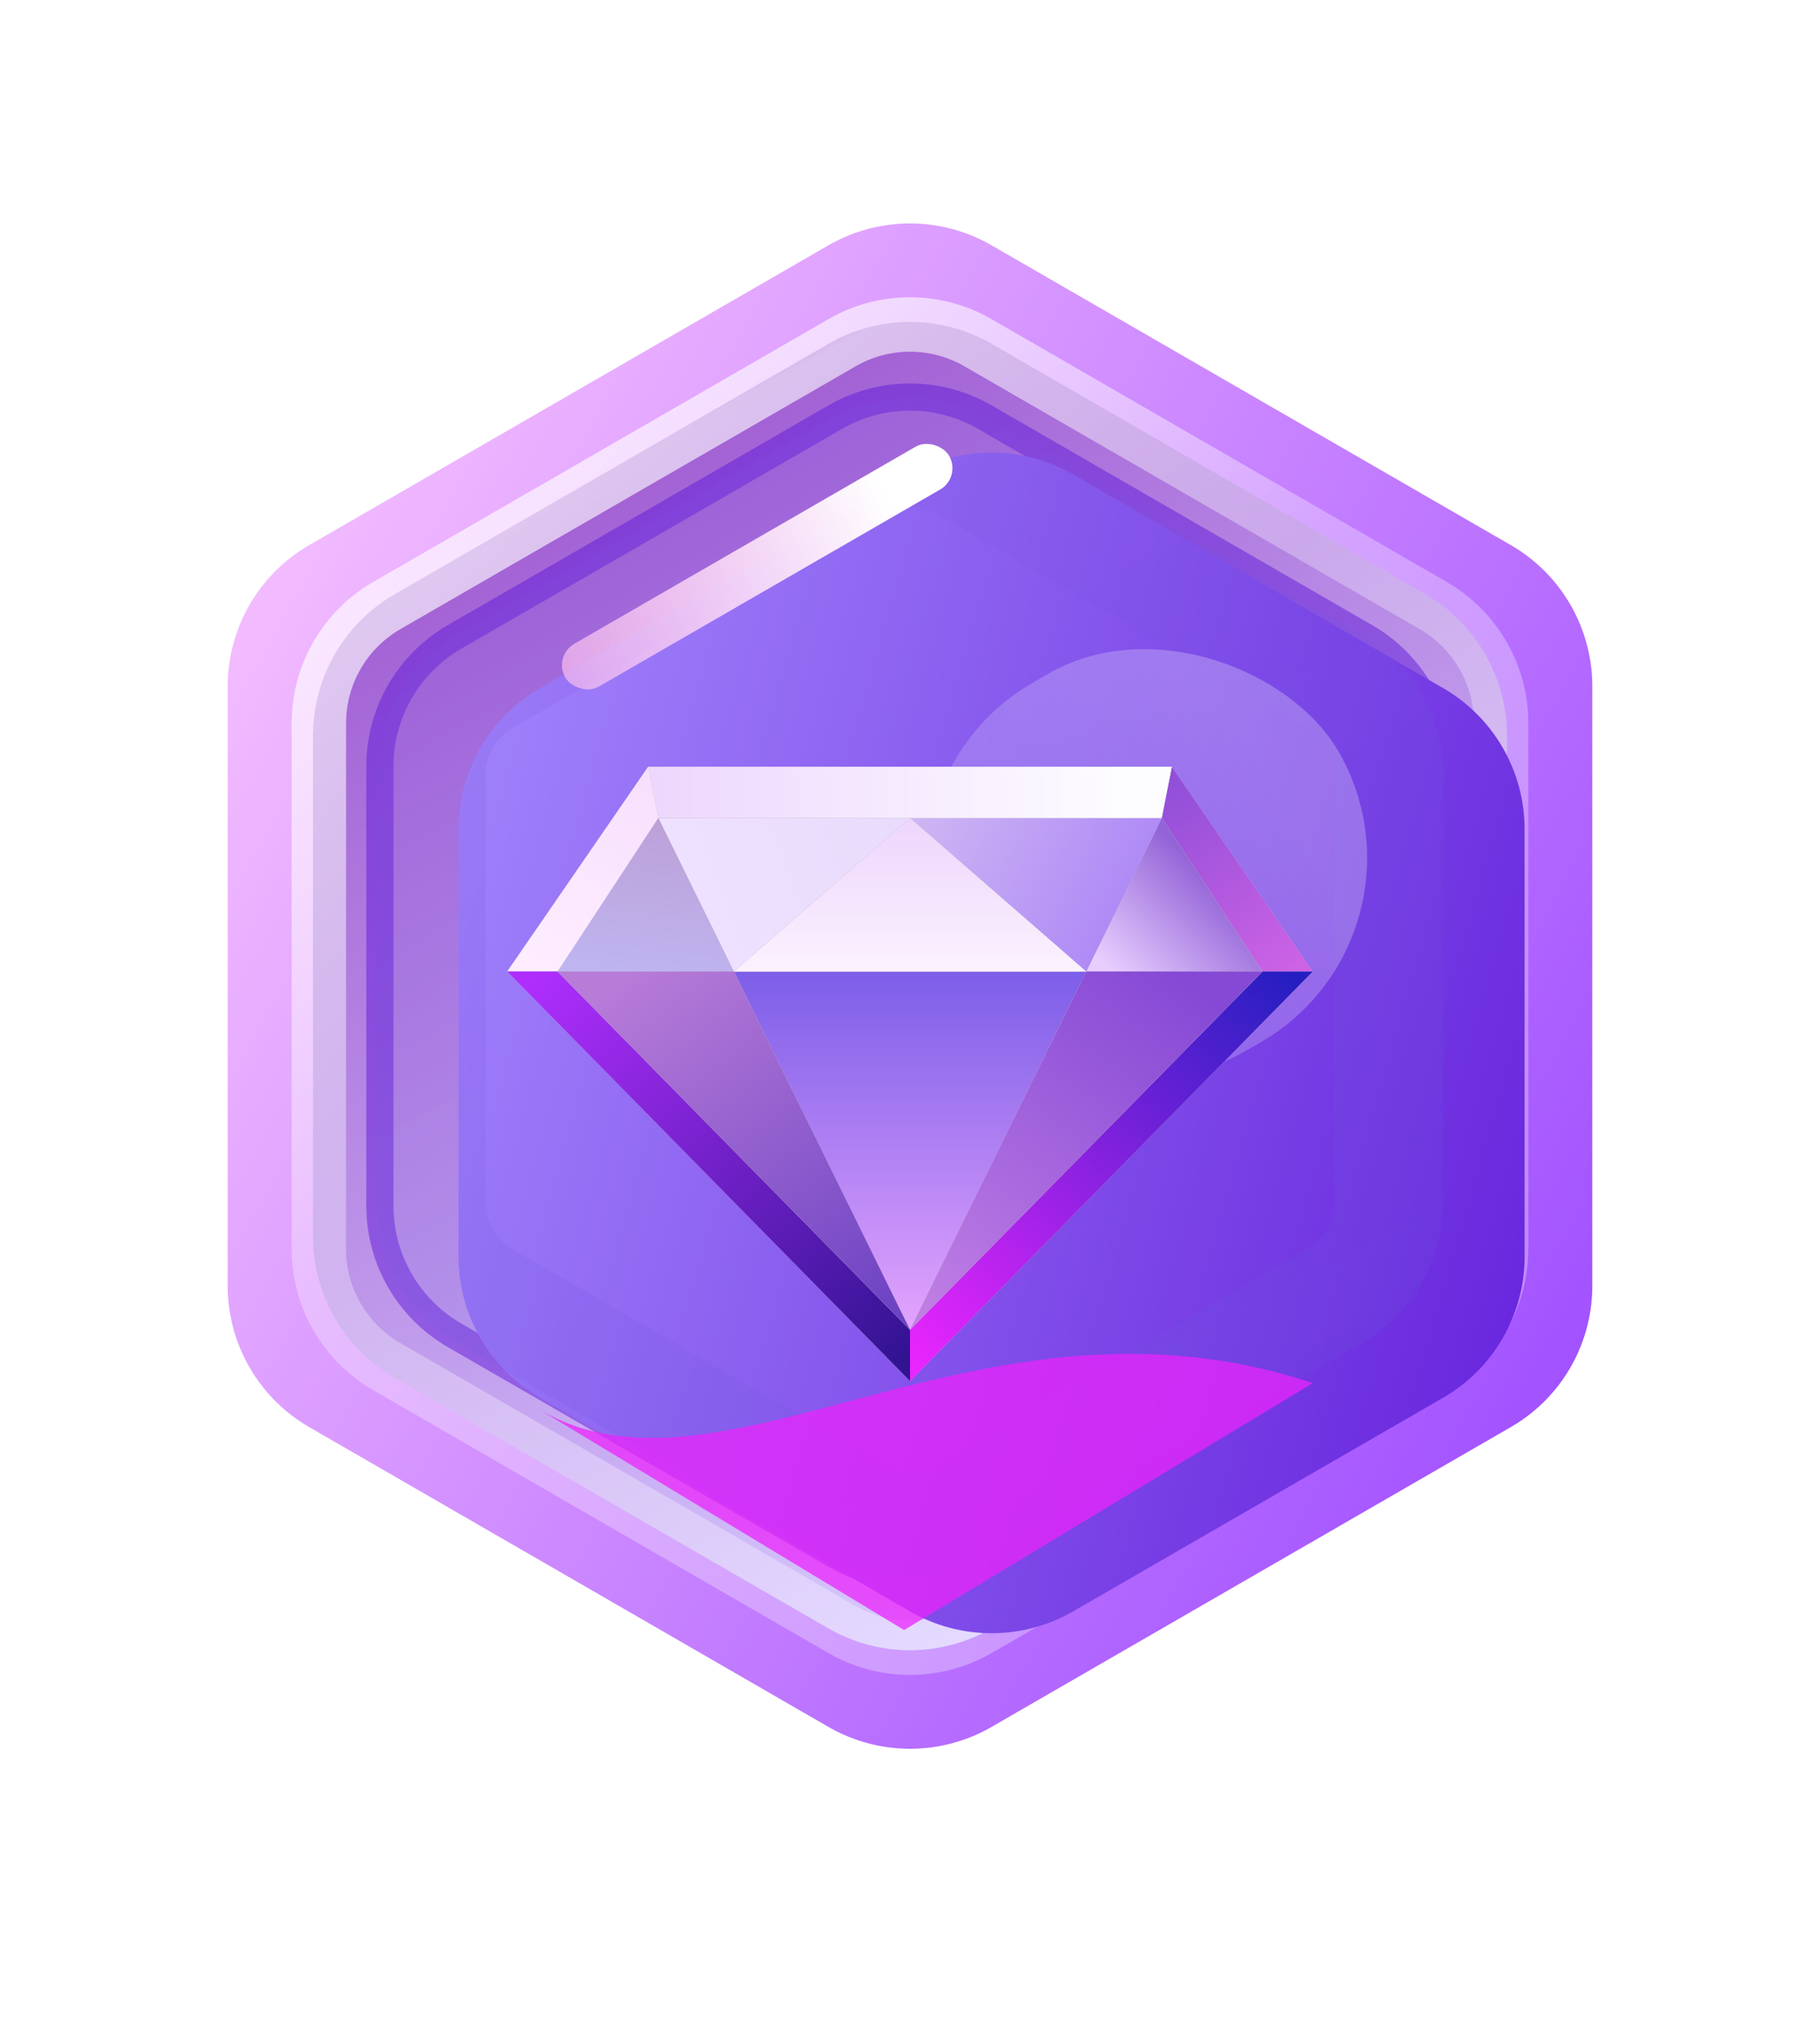 <svg width="149" height="167" viewBox="0 0 149 167" fill="none" xmlns="http://www.w3.org/2000/svg">
<g filter="url(#filter0_d_2_434)">
<path d="M74.5 29.418L117.006 53.959L117.006 103.041L74.5 127.582L31.994 103.041L31.994 53.959L74.5 29.418Z" stroke="url(#paint0_linear_2_434)" stroke-width="26.704" stroke-linecap="round" stroke-linejoin="round"/>
<path d="M73.387 35.553C74.076 35.155 74.924 35.155 75.613 35.553L111.137 56.062C111.825 56.46 112.249 57.195 112.249 57.99V99.009C112.249 99.804 111.825 100.539 111.137 100.937L75.613 121.446C74.924 121.844 74.076 121.844 73.387 121.446L37.863 100.937C37.175 100.539 36.751 99.804 36.751 99.009V57.99C36.751 57.195 37.175 56.46 37.863 56.062L73.387 35.553Z" stroke="url(#paint1_linear_2_434)" stroke-width="22.254" stroke-linecap="round" stroke-linejoin="round"/>
<g filter="url(#filter1_f_2_434)">
<path d="M68.38 31.92C72.167 29.733 76.833 29.733 80.62 31.92L111.78 49.91C115.567 52.096 117.9 56.137 117.9 60.51V96.49C117.9 100.863 115.567 104.904 111.78 107.09L80.62 125.08C76.833 127.267 72.167 127.267 68.38 125.08L37.22 107.09C33.433 104.904 31.1 100.863 31.1 96.49V60.51C31.1 56.137 33.433 52.096 37.22 49.91L68.38 31.92Z" stroke="#611AD9" stroke-opacity="0.5" stroke-width="2.225" stroke-linecap="round" stroke-linejoin="round"/>
</g>
<g filter="url(#filter2_f_2_434)">
<path d="M68.937 25.829C72.379 23.841 76.621 23.841 80.063 25.829L117.333 47.346C120.776 49.334 122.897 53.007 122.897 56.982V100.018C122.897 103.993 120.776 107.666 117.333 109.654L80.063 131.171C76.621 133.159 72.379 133.159 68.937 131.171L31.667 109.654C28.224 107.666 26.104 103.993 26.104 100.018V56.982C26.104 53.007 28.224 49.334 31.667 47.346L68.937 25.829Z" stroke="white" stroke-opacity="0.3" stroke-width="4.451" stroke-linecap="round" stroke-linejoin="round"/>
<path d="M68.937 25.829C72.379 23.841 76.621 23.841 80.063 25.829L117.333 47.346C120.776 49.334 122.897 53.007 122.897 56.982V100.018C122.897 103.993 120.776 107.666 117.333 109.654L80.063 131.171C76.621 133.159 72.379 133.159 68.937 131.171L31.667 109.654C28.224 107.666 26.104 103.993 26.104 100.018V56.982C26.104 53.007 28.224 49.334 31.667 47.346L68.937 25.829Z" stroke="url(#paint2_linear_2_434)" stroke-opacity="0.5" stroke-width="4.451" stroke-linecap="round" stroke-linejoin="round"/>
</g>
<g filter="url(#filter3_ii_2_434)">
<path d="M67.824 32.163C71.955 29.778 77.045 29.778 81.176 32.163L111.463 49.65C115.595 52.035 118.14 56.443 118.14 61.213V96.186C118.14 100.956 115.595 105.364 111.463 107.749L81.176 125.236C77.045 127.621 71.955 127.621 67.824 125.236L37.537 107.749C33.405 105.364 30.86 100.956 30.86 96.186V61.213C30.86 56.443 33.405 52.035 37.537 49.65L67.824 32.163Z" fill="url(#paint3_linear_2_434)"/>
</g>
<path d="M70.049 36.018C72.803 34.428 76.197 34.428 78.951 36.018L109.238 53.504C111.992 55.094 113.689 58.033 113.689 61.213V96.186C113.689 99.366 111.992 102.305 109.238 103.895L78.951 121.381C76.197 122.971 72.803 122.971 70.049 121.381L39.762 103.895C37.008 102.305 35.311 99.366 35.311 96.186V61.213C35.311 58.033 37.008 55.094 39.762 53.504L70.049 36.018Z" stroke="url(#paint4_linear_2_434)" stroke-opacity="0.16" stroke-width="8.902" stroke-linecap="round" stroke-linejoin="round"/>
<g style="mix-blend-mode:lighten" filter="url(#filter4_f_2_434)">
<rect x="45.273" y="51.488" width="36.281" height="4.031" rx="2.016" transform="rotate(-30 45.273 51.488)" fill="url(#paint5_linear_2_434)"/>
</g>
<g style="mix-blend-mode:lighten" opacity="0.5" filter="url(#filter5_f_2_434)">
<rect x="45.273" y="51.488" width="36.281" height="4.031" rx="2.016" transform="rotate(-30 45.273 51.488)" fill="url(#paint6_linear_2_434)"/>
</g>
<g style="mix-blend-mode:lighten" opacity="0.25" filter="url(#filter6_f_2_434)">
<rect x="69.461" y="62.375" width="36.284" height="34.818" rx="17.409" transform="rotate(-30 69.461 62.375)" fill="url(#paint7_linear_2_434)"/>
</g>
<g filter="url(#filter7_f_2_434)">
<path d="M74.017 131.214L44.046 113.092C59.031 122.153 80.29 101.939 107.474 111.001L74.017 131.214Z" fill="#E924FA" fill-opacity="0.75"/>
</g>
<g filter="url(#filter8_d_2_434)">
<path d="M74.5 104.415L88.926 75.082H60.074L74.5 104.415Z" fill="#C4C4C4"/>
<path d="M74.5 104.415L88.926 75.082H60.074L74.5 104.415Z" fill="url(#paint8_linear_2_434)"/>
<path d="M107.474 75.082L95.933 58.321L95.108 62.511L103.352 75.082H107.474Z" fill="#C4C4C4"/>
<path d="M107.474 75.082L95.933 58.321L95.108 62.511L103.352 75.082H107.474Z" fill="url(#paint9_linear_2_434)"/>
<path d="M103.353 75.083L95.109 62.512L88.927 75.083H103.353Z" fill="#C4C4C4"/>
<path d="M103.353 75.083L95.109 62.512L88.927 75.083H103.353Z" fill="url(#paint10_linear_2_434)"/>
<path d="M88.926 75.083L95.109 62.512H74.5L88.926 75.083Z" fill="#C4C4C4"/>
<path d="M88.926 75.083L95.109 62.512H74.5L88.926 75.083Z" fill="url(#paint11_linear_2_434)"/>
<path d="M74.5 62.512L88.926 75.083H60.074L74.5 62.512Z" fill="#C4C4C4"/>
<path d="M74.5 62.512L88.926 75.083H60.074L74.5 62.512Z" fill="url(#paint12_linear_2_434)"/>
<path d="M74.5 62.512H53.892L60.074 75.083L74.5 62.512Z" fill="#C4C4C4"/>
<path d="M74.5 62.512H53.892L60.074 75.083L74.5 62.512Z" fill="url(#paint13_linear_2_434)"/>
<path d="M95.933 58.321H53.067L53.892 62.511H74.5H95.109L95.933 58.321Z" fill="#C4C4C4"/>
<path d="M95.933 58.321H53.067L53.892 62.511H74.5H95.109L95.933 58.321Z" fill="url(#paint14_linear_2_434)"/>
<path d="M53.892 62.512L45.648 75.083H60.075L53.892 62.512Z" fill="#C4C4C4"/>
<path d="M53.892 62.512L45.648 75.083H60.075L53.892 62.512Z" fill="url(#paint15_linear_2_434)"/>
<path d="M41.526 75.079L53.067 58.317L53.892 62.508L45.648 75.079H41.526Z" fill="#C4C4C4"/>
<path d="M41.526 75.079L53.067 58.317L53.892 62.508L45.648 75.079H41.526Z" fill="url(#paint16_linear_2_434)"/>
<path d="M74.5 108.605L41.526 75.082H45.648L74.5 104.415V108.605Z" fill="#C4C4C4"/>
<path d="M74.5 108.605L41.526 75.082H45.648L74.5 104.415V108.605Z" fill="url(#paint17_linear_2_434)"/>
<path d="M107.474 75.082L74.5 108.605V104.415L103.352 75.082H107.474Z" fill="#C4C4C4"/>
<path d="M107.474 75.082L74.5 108.605V104.415L103.352 75.082H107.474Z" fill="url(#paint18_linear_2_434)"/>
<path d="M74.501 104.415L45.648 75.082H60.075L74.501 104.415Z" fill="#C4C4C4"/>
<path d="M74.501 104.415L45.648 75.082H60.075L74.501 104.415Z" fill="url(#paint19_linear_2_434)"/>
<path d="M103.352 75.082L74.5 104.415L88.926 75.082H103.352Z" fill="#C4C4C4"/>
<path d="M103.352 75.082L74.5 104.415L88.926 75.082H103.352Z" fill="url(#paint20_linear_2_434)"/>
</g>
</g>
<defs>
<filter id="filter0_d_2_434" x="-7.803" y="-1.578" width="164.606" height="164.606" filterUnits="userSpaceOnUse" color-interpolation-filters="sRGB">
<feFlood flood-opacity="0" result="BackgroundImageFix"/>
<feColorMatrix in="SourceAlpha" type="matrix" values="0 0 0 0 0 0 0 0 0 0 0 0 0 0 0 0 0 0 127 0" result="hardAlpha"/>
<feOffset dy="2.225"/>
<feGaussianBlur stdDeviation="8.902"/>
<feColorMatrix type="matrix" values="0 0 0 0 0.137 0 0 0 0 0.003 0 0 0 0 0.675 0 0 0 0.5 0"/>
<feBlend mode="normal" in2="BackgroundImageFix" result="effect1_dropShadow_2_434"/>
<feBlend mode="normal" in="SourceGraphic" in2="effect1_dropShadow_2_434" result="shape"/>
</filter>
<filter id="filter1_f_2_434" x="27.762" y="26.942" width="93.476" height="103.117" filterUnits="userSpaceOnUse" color-interpolation-filters="sRGB">
<feFlood flood-opacity="0" result="BackgroundImageFix"/>
<feBlend mode="normal" in="SourceGraphic" in2="BackgroundImageFix" result="shape"/>
<feGaussianBlur stdDeviation="1.113" result="effect1_foregroundBlur_2_434"/>
</filter>
<filter id="filter2_f_2_434" x="19.427" y="17.662" width="110.146" height="121.677" filterUnits="userSpaceOnUse" color-interpolation-filters="sRGB">
<feFlood flood-opacity="0" result="BackgroundImageFix"/>
<feBlend mode="normal" in="SourceGraphic" in2="BackgroundImageFix" result="shape"/>
<feGaussianBlur stdDeviation="2.225" result="effect1_foregroundBlur_2_434"/>
</filter>
<filter id="filter3_ii_2_434" x="28.635" y="25.924" width="98.406" height="110.003" filterUnits="userSpaceOnUse" color-interpolation-filters="sRGB">
<feFlood flood-opacity="0" result="BackgroundImageFix"/>
<feBlend mode="normal" in="SourceGraphic" in2="BackgroundImageFix" result="shape"/>
<feColorMatrix in="SourceAlpha" type="matrix" values="0 0 0 0 0 0 0 0 0 0 0 0 0 0 0 0 0 0 127 0" result="hardAlpha"/>
<feOffset dx="8.902" dy="8.902"/>
<feGaussianBlur stdDeviation="40.057"/>
<feComposite in2="hardAlpha" operator="arithmetic" k2="-1" k3="1"/>
<feColorMatrix type="matrix" values="0 0 0 0 1 0 0 0 0 1 0 0 0 0 1 0 0 0 0.25 0"/>
<feBlend mode="normal" in2="shape" result="effect1_innerShadow_2_434"/>
<feColorMatrix in="SourceAlpha" type="matrix" values="0 0 0 0 0 0 0 0 0 0 0 0 0 0 0 0 0 0 127 0" result="hardAlpha"/>
<feOffset dx="-2.225" dy="-4.451"/>
<feGaussianBlur stdDeviation="8.902"/>
<feComposite in2="hardAlpha" operator="arithmetic" k2="-1" k3="1"/>
<feColorMatrix type="matrix" values="0 0 0 0 0.38 0 0 0 0 0.102 0 0 0 0 0.851 0 0 0 0.25 0"/>
<feBlend mode="normal" in2="effect1_innerShadow_2_434" result="effect2_innerShadow_2_434"/>
</filter>
<filter id="filter4_f_2_434" x="28.208" y="16.282" width="67.567" height="55.763" filterUnits="userSpaceOnUse" color-interpolation-filters="sRGB">
<feFlood flood-opacity="0" result="BackgroundImageFix"/>
<feBlend mode="normal" in="SourceGraphic" in2="BackgroundImageFix" result="shape"/>
<feGaussianBlur stdDeviation="8.902" result="effect1_foregroundBlur_2_434"/>
</filter>
<filter id="filter5_f_2_434" x="28.208" y="16.282" width="67.567" height="55.763" filterUnits="userSpaceOnUse" color-interpolation-filters="sRGB">
<feFlood flood-opacity="0" result="BackgroundImageFix"/>
<feBlend mode="normal" in="SourceGraphic" in2="BackgroundImageFix" result="shape"/>
<feGaussianBlur stdDeviation="8.902" result="effect1_foregroundBlur_2_434"/>
</filter>
<filter id="filter6_f_2_434" x="49.126" y="23.898" width="89.503" height="88.966" filterUnits="userSpaceOnUse" color-interpolation-filters="sRGB">
<feFlood flood-opacity="0" result="BackgroundImageFix"/>
<feBlend mode="normal" in="SourceGraphic" in2="BackgroundImageFix" result="shape"/>
<feGaussianBlur stdDeviation="13.352" result="effect1_foregroundBlur_2_434"/>
</filter>
<filter id="filter7_f_2_434" x="8.44" y="72.999" width="134.64" height="93.821" filterUnits="userSpaceOnUse" color-interpolation-filters="sRGB">
<feFlood flood-opacity="0" result="BackgroundImageFix"/>
<feBlend mode="normal" in="SourceGraphic" in2="BackgroundImageFix" result="shape"/>
<feGaussianBlur stdDeviation="17.803" result="effect1_foregroundBlur_2_434"/>
</filter>
<filter id="filter8_d_2_434" x="23.723" y="42.74" width="101.553" height="85.894" filterUnits="userSpaceOnUse" color-interpolation-filters="sRGB">
<feFlood flood-opacity="0" result="BackgroundImageFix"/>
<feColorMatrix in="SourceAlpha" type="matrix" values="0 0 0 0 0 0 0 0 0 0 0 0 0 0 0 0 0 0 127 0" result="hardAlpha"/>
<feOffset dy="2.225"/>
<feGaussianBlur stdDeviation="8.902"/>
<feColorMatrix type="matrix" values="0 0 0 0 0.137 0 0 0 0 0.003 0 0 0 0 0.675 0 0 0 0.5 0"/>
<feBlend mode="normal" in2="BackgroundImageFix" result="effect1_dropShadow_2_434"/>
<feBlend mode="normal" in="SourceGraphic" in2="effect1_dropShadow_2_434" result="shape"/>
</filter>
<linearGradient id="paint0_linear_2_434" x1="10" y1="42.219" x2="139" y2="113.27" gradientUnits="userSpaceOnUse">
<stop stop-color="#FAC5FF"/>
<stop offset="1" stop-color="#9B49FF"/>
</linearGradient>
<linearGradient id="paint1_linear_2_434" x1="49.809" y1="36.171" x2="96.672" y2="121.835" gradientUnits="userSpaceOnUse">
<stop stop-color="#9B56D1"/>
<stop offset="0" stop-color="#A260D4"/>
<stop offset="1" stop-color="#D8CAFF"/>
</linearGradient>
<linearGradient id="paint2_linear_2_434" x1="50.914" y1="33.378" x2="111.418" y2="113.367" gradientUnits="userSpaceOnUse">
<stop stop-color="white"/>
<stop offset="0.401" stop-color="white" stop-opacity="0"/>
</linearGradient>
<linearGradient id="paint3_linear_2_434" x1="24.109" y1="28.309" x2="143.764" y2="63.078" gradientUnits="userSpaceOnUse">
<stop stop-color="#A88FFF"/>
<stop offset="1" stop-color="#611AD9"/>
</linearGradient>
<linearGradient id="paint4_linear_2_434" x1="24.109" y1="28.309" x2="74.5" y2="129.09" gradientUnits="userSpaceOnUse">
<stop stop-color="#874CE7"/>
<stop offset="1" stop-color="#665CDA"/>
</linearGradient>
<linearGradient id="paint5_linear_2_434" x1="42.628" y1="53.015" x2="75.347" y2="54.855" gradientUnits="userSpaceOnUse">
<stop stop-color="white" stop-opacity="0.5"/>
<stop offset="1" stop-color="white"/>
</linearGradient>
<linearGradient id="paint6_linear_2_434" x1="42.628" y1="53.015" x2="75.347" y2="54.855" gradientUnits="userSpaceOnUse">
<stop stop-color="#F95AD6" stop-opacity="0.5"/>
<stop offset="1" stop-color="white"/>
</linearGradient>
<linearGradient id="paint7_linear_2_434" x1="66.815" y1="75.567" x2="99.639" y2="75.781" gradientUnits="userSpaceOnUse">
<stop stop-color="white" stop-opacity="0.5"/>
<stop offset="1" stop-color="white"/>
</linearGradient>
<linearGradient id="paint8_linear_2_434" x1="74.5" y1="75.082" x2="74.5" y2="104.415" gradientUnits="userSpaceOnUse">
<stop stop-color="#7D5EE9"/>
<stop offset="1" stop-color="#E3A4FD"/>
</linearGradient>
<linearGradient id="paint9_linear_2_434" x1="95.108" y1="60.149" x2="105.679" y2="75.082" gradientUnits="userSpaceOnUse">
<stop stop-color="#914FD8"/>
<stop offset="1" stop-color="#CD62E5"/>
</linearGradient>
<linearGradient id="paint10_linear_2_434" x1="97.841" y1="66.141" x2="90.031" y2="74.183" gradientUnits="userSpaceOnUse">
<stop stop-color="#9363D7"/>
<stop offset="1" stop-color="#E8CEFF"/>
</linearGradient>
<linearGradient id="paint11_linear_2_434" x1="74.5" y1="62.512" x2="91.194" y2="70.801" gradientUnits="userSpaceOnUse">
<stop stop-color="#CEB7F3"/>
<stop offset="1" stop-color="#AF8AF6"/>
</linearGradient>
<linearGradient id="paint12_linear_2_434" x1="74.5" y1="62.512" x2="74.5" y2="75.083" gradientUnits="userSpaceOnUse">
<stop stop-color="#EDD5FC"/>
<stop offset="1" stop-color="#FBF2FE"/>
</linearGradient>
<linearGradient id="paint13_linear_2_434" x1="74.5" y1="62.512" x2="57.19" y2="68.797" gradientUnits="userSpaceOnUse">
<stop stop-color="#E9DBFB"/>
<stop offset="1" stop-color="#EDE1FF"/>
</linearGradient>
<linearGradient id="paint14_linear_2_434" x1="53.067" y1="60.416" x2="95.933" y2="60.416" gradientUnits="userSpaceOnUse">
<stop stop-color="#EDD7FD"/>
<stop offset="0.896" stop-color="#FDFCFF"/>
</linearGradient>
<linearGradient id="paint15_linear_2_434" x1="54.569" y1="62.512" x2="52.861" y2="75.083" gradientUnits="userSpaceOnUse">
<stop stop-color="#BDA0D7"/>
<stop offset="1" stop-color="#BEB4EF"/>
</linearGradient>
<linearGradient id="paint16_linear_2_434" x1="53.371" y1="59.943" x2="43.702" y2="75.079" gradientUnits="userSpaceOnUse">
<stop stop-color="#F7E0FD"/>
<stop offset="1" stop-color="#FEEDFF"/>
</linearGradient>
<linearGradient id="paint17_linear_2_434" x1="44.074" y1="75.082" x2="74.5" y2="106.346" gradientUnits="userSpaceOnUse">
<stop stop-color="#AF2EFD"/>
<stop offset="1" stop-color="#321392"/>
</linearGradient>
<linearGradient id="paint18_linear_2_434" x1="104.809" y1="75.082" x2="74.5" y2="107.029" gradientUnits="userSpaceOnUse">
<stop stop-color="#271EC1"/>
<stop offset="1" stop-color="#EA25FE"/>
</linearGradient>
<linearGradient id="paint19_linear_2_434" x1="52.093" y1="75.082" x2="74.501" y2="104.415" gradientUnits="userSpaceOnUse">
<stop stop-color="#B77BD8"/>
<stop offset="1" stop-color="#6940C2"/>
</linearGradient>
<linearGradient id="paint20_linear_2_434" x1="95.76" y1="75.082" x2="74.5" y2="104.415" gradientUnits="userSpaceOnUse">
<stop stop-color="#8649D5"/>
<stop offset="1" stop-color="#C281E5"/>
</linearGradient>
</defs>
</svg>
